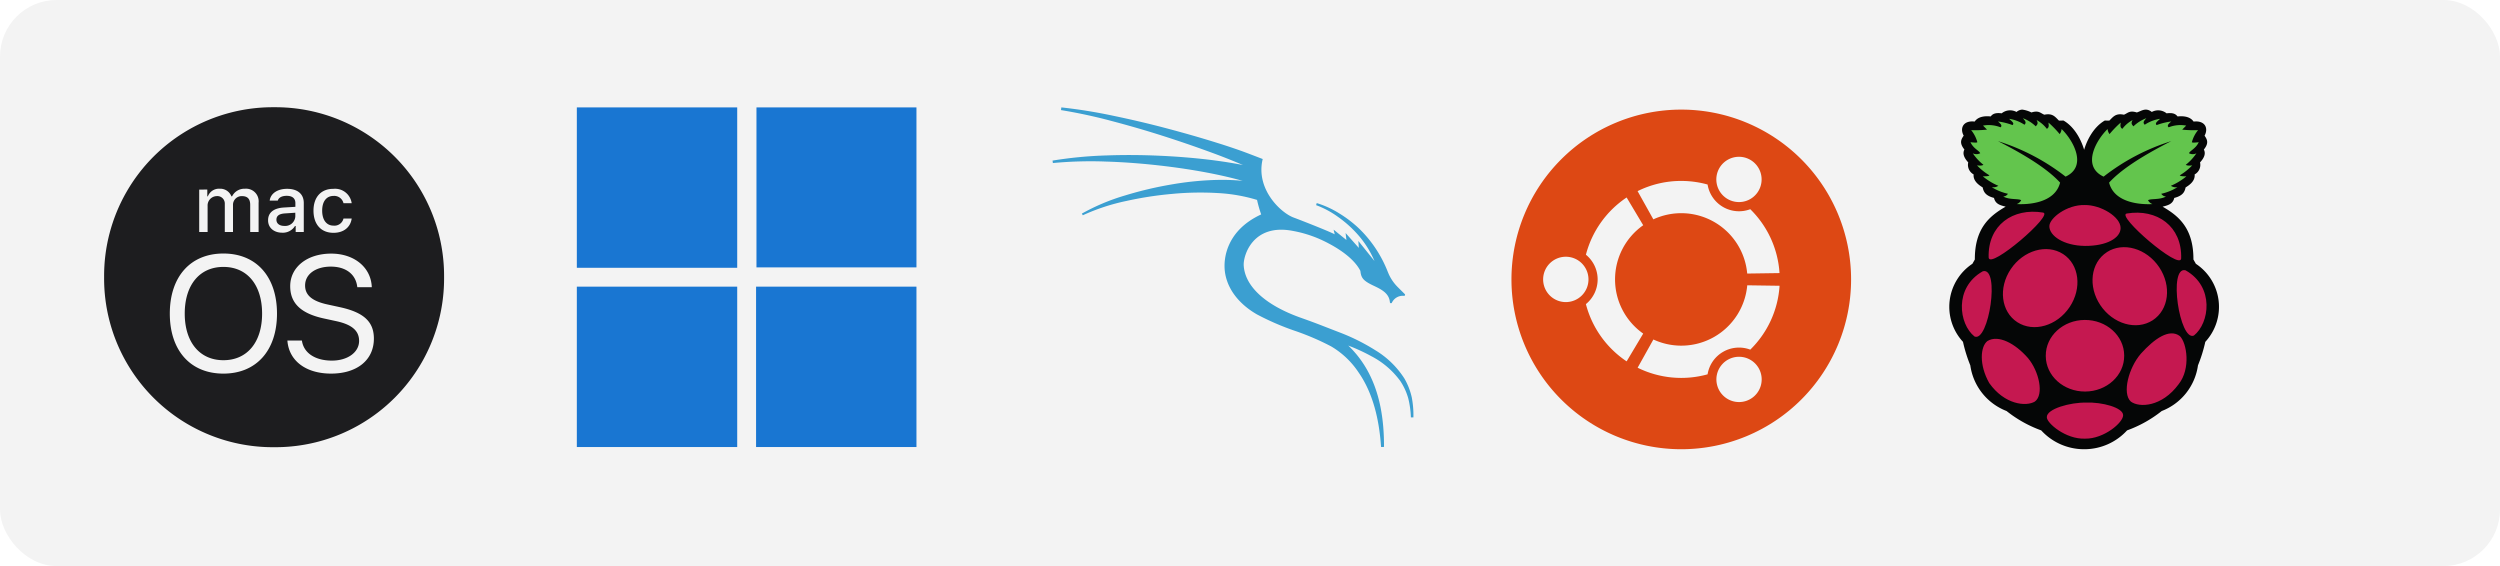 <svg xmlns="http://www.w3.org/2000/svg" width="530" height="120" viewBox="0 0 530 120">
    <rect id="275" data-name="Rechteck 275" width="530" height="120" rx="12" fill="rgba(0,0,0,0.05)"/>
    <path id="Pfad_30" data-name="Pfad 30"
          d="M428.714,667.236a2.062,2.062,0,0,0-1.219.5,2.818,2.818,0,0,0-3.137.289c-1.481-.189-1.962.2-2.327.657-.325-.007-2.432-.329-3.4,1.091-2.428-.283-3.2,1.407-2.327,2.983-.5.757-1.01,1.5.15,2.945-.41.8-.156,1.674.812,2.729a2.3,2.3,0,0,0,1.145,2.546c-.168,1.544,1.438,2.443,1.918,2.763.184.9.569,1.75,2.4,2.219.3,1.342,1.4,1.574,2.473,1.855-3.53,2.021-6.557,4.68-6.536,11.2l-.517.909a10.947,10.947,0,0,0-1.995,16.55,30.676,30.676,0,0,0,1.551,4.983,12.178,12.178,0,0,0,7.686,9.681,26.048,26.048,0,0,0,7.348,4.108,12.284,12.284,0,0,0,9.032,3.992h.137a12.282,12.282,0,0,0,9.032-3.993,26.019,26.019,0,0,0,7.347-4.107,12.176,12.176,0,0,0,7.682-9.677,30.65,30.65,0,0,0,1.555-4.984,10.949,10.949,0,0,0-2-16.551l-.517-.908c.021-6.524-3.006-9.183-6.536-11.2,1.068-.281,2.171-.513,2.474-1.855,1.835-.47,2.219-1.319,2.4-2.219.48-.32,2.087-1.219,1.918-2.764a2.3,2.3,0,0,0,1.146-2.546c.967-1.054,1.22-1.926.81-2.729,1.161-1.441.646-2.189.15-2.945.869-1.576.1-3.266-2.327-2.983-.966-1.42-3.073-1.1-3.4-1.091-.365-.456-.846-.846-2.327-.657a2.819,2.819,0,0,0-3.133-.291c-1.313-1.021-2.183-.2-3.175.107-1.59-.513-1.954.189-2.735.475-1.734-.361-2.261.425-3.093,1.255l-.967-.019c-2.615,1.518-3.915,4.61-4.375,6.2-.461-1.59-1.757-4.682-4.372-6.2l-.967.018c-.832-.83-1.359-1.615-3.094-1.254-.781-.286-1.144-.987-2.735-.475a6.11,6.11,0,0,0-1.957-.607"
          transform="translate(0 -644)" fill="#050606"/>
    <path id="Pfad_31" data-name="Pfad 31"
          d="M423.559,673.917c6.939,3.523,10.973,6.374,13.183,8.8-1.131,4.468-7.036,4.672-9.2,4.546a1.614,1.614,0,0,0,.942-.818c-.542-.38-2.463-.04-3.8-.783a1.264,1.264,0,0,0,1-.581,11.023,11.023,0,0,1-3.435-1.4,1.959,1.959,0,0,0,1.4-.291,13.287,13.287,0,0,1-3.286-2c.586-.014,1.219-.006,1.4-.218a12.591,12.591,0,0,1-2.641-2.109c.821.1,1.168.013,1.367-.128a10.418,10.418,0,0,1-2.253-2.436,1.679,1.679,0,0,0,1.57-.018c-.267-.593-1.41-.943-2.068-2.328.642.061,1.323.138,1.459,0a6.781,6.781,0,0,0-1.311-2.564,23.671,23.671,0,0,0,3.361-.11l-.849-.854a6.8,6.8,0,0,1,3.712.364c.447-.348-.008-.787-.554-1.237a13.68,13.68,0,0,1,3.1.764c.5-.442-.323-.885-.72-1.328a8,8,0,0,1,3.25,1.255c.539-.508.031-.94-.332-1.382a7.98,7.98,0,0,1,2.733,1.727c.244-.325.62-.563.166-1.346a6.9,6.9,0,0,1,2.182,1.874c.584-.366.348-.866.351-1.327a21.552,21.552,0,0,1,2.364,2.437,2.047,2.047,0,0,0,.406-1.073c2.338,2.234,5.642,7.863.849,10.094a45.314,45.314,0,0,0-14.349-7.529m36.756,0c-6.939,3.524-10.973,6.374-13.183,8.8,1.132,4.468,7.036,4.672,9.2,4.546a1.613,1.613,0,0,1-.941-.818c.542-.38,2.463-.04,3.8-.783a1.263,1.263,0,0,1-1-.581,11.021,11.021,0,0,0,3.434-1.4,1.958,1.958,0,0,1-1.4-.291,13.3,13.3,0,0,0,3.287-2c-.587-.014-1.219-.006-1.4-.218a12.609,12.609,0,0,0,2.641-2.109c-.821.1-1.168.013-1.367-.128a10.416,10.416,0,0,0,2.252-2.436,1.678,1.678,0,0,1-1.569-.018c.267-.593,1.409-.943,2.068-2.328-.643.061-1.323.138-1.46,0a6.8,6.8,0,0,1,1.311-2.565,23.825,23.825,0,0,1-3.361-.109l.85-.854a6.8,6.8,0,0,0-3.712.363c-.448-.348.008-.787.553-1.237a13.69,13.69,0,0,0-3.1.764c-.5-.442.323-.885.72-1.328a8.011,8.011,0,0,0-3.25,1.255c-.538-.508-.031-.94.332-1.382a7.97,7.97,0,0,0-2.732,1.727c-.244-.325-.621-.563-.167-1.346a6.9,6.9,0,0,0-2.183,1.874c-.584-.366-.348-.866-.351-1.327a21.538,21.538,0,0,0-2.363,2.437,2.041,2.041,0,0,1-.406-1.073c-2.338,2.234-5.642,7.863-.849,10.094a45.236,45.236,0,0,1,14.349-7.53"
          transform="translate(0 -644)" fill="#63c54d"/>
    <path id="Pfad_32" data-name="Pfad 32"
          d="M450.328,719.418c.024,4.169-3.678,7.567-8.268,7.589s-8.332-3.34-8.356-7.51v-.079c-.024-4.17,3.677-7.568,8.268-7.59s8.332,3.34,8.356,7.51v.079m-12.96-21.567c3.444,2.222,4.065,7.261,1.387,11.253s-7.642,5.427-11.086,3.2-4.067-7.257-1.387-11.249,7.642-5.427,11.086-3.2m9.3-.4c-3.448,2.216-4.066,7.258-1.391,11.247s7.642,5.427,11.086,3.2,4.066-7.26,1.387-11.253-7.641-5.426-11.086-3.2m-26.3,4.059c3.718-.982,1.255,15.154-1.77,13.829-3.328-2.637-4.4-10.359,1.769-13.829m42.974-.2c-3.719-.982-1.256,15.154,1.77,13.83,3.328-2.637,4.4-10.359-1.77-13.83m-12.469-12.04c6.417-1.068,11.757,2.688,11.541,9.542-.207,2.628-13.907-9.15-11.541-9.542m-17.731-.2c-6.418-1.068-11.758,2.689-11.542,9.543.211,2.627,13.906-9.152,11.542-9.543m8.841-1.6c-3.83-.1-7.506,2.8-7.515,4.481-.01,2.043,3.028,4.134,7.542,4.187,4.608.032,7.548-1.674,7.564-3.782.016-2.388-4.192-4.923-7.59-4.886m.3,41.885c3.335-.14,7.816,1.06,7.823,2.66.056,1.55-4.064,5.051-8.051,4.984-4.129.175-8.177-3.332-8.124-4.547-.062-1.782,5.028-3.173,8.346-3.092m-12.357-9.463c2.377,2.822,3.461,7.778,1.477,9.239-1.877,1.116-6.435.657-9.676-3.928-2.184-3.847-1.9-7.761-.369-8.912,2.294-1.377,5.839.483,8.567,3.6M453.853,719c-2.573,2.968-4.006,8.381-2.129,10.124,1.794,1.355,6.611,1.165,10.169-3.7,2.583-3.266,1.718-8.719.242-10.168-2.192-1.671-5.339.467-8.283,3.74"
          transform="translate(0 -644)" fill="#c51850"/>
    <path id="Path_242" data-name="Path 242"
          d="M356.43,667.236a36,36,0,1,0,36,36A36,36,0,0,0,356.43,667.236Zm8.077,12.4a4.8,4.8,0,1,1,1.759,6.563,4.8,4.8,0,0,1-1.759-6.563Zm-8.077,2.723a20.917,20.917,0,0,1,5.578.759,6.749,6.749,0,0,0,9.05,5.233,20.814,20.814,0,0,1,6.2,13.542l-6.849.1a14.041,14.041,0,0,0-19.9-11.49l-3.34-5.984a20.809,20.809,0,0,1,9.261-2.163Zm-24.479,25.684a4.807,4.807,0,1,1,4.808-4.807,4.807,4.807,0,0,1-4.808,4.807Zm4.261.428a6.751,6.751,0,0,0,0-10.47,20.929,20.929,0,0,1,8.634-12.137l3.514,5.886a14.035,14.035,0,0,0,0,22.972l-3.514,5.888A20.912,20.912,0,0,1,336.212,708.471Zm34.86,20.125a4.8,4.8,0,1,1,2.241-2.917,4.8,4.8,0,0,1-2.241,2.917Zm-.014-10.472a6.747,6.747,0,0,0-9.049,5.232,20.864,20.864,0,0,1-14.832-1.4l3.34-5.985a14.038,14.038,0,0,0,19.9-11.488l6.851.1a20.814,20.814,0,0,1-6.21,13.541Z"
          transform="translate(0 -644)" fill="#dd4814"/>
    <g id="Group_314" data-name="Group 314" transform="translate(96 -644)">
        <path id="Pfad_33" data-name="Pfad 33" d="M26.288,666.77h34v34h-34Z" fill="#1976d2"/>
        <path id="Pfad_34" data-name="Pfad 34" d="M64.372,700.686V666.77H98.288v33.916Z" fill="#1976d2"/>
        <path id="Pfad_35" data-name="Pfad 35" d="M26.288,704.77h34v34h-34Z" fill="#1976d2"/>
        <path id="Pfad_36" data-name="Pfad 36" d="M64.288,738.77v-34h34v34Z" fill="#1976d2"/>
    </g>
    <path id="Pfad_184" data-name="Pfad 184"
          d="M299.294,728.244a13.987,13.987,0,0,0-1.574-4.019,18.9,18.9,0,0,0-6.155-5.978,42.611,42.611,0,0,0-7.638-3.8c-5.059-1.955-4.814-1.89-8.229-3.108-7.566-2.7-11.766-6.706-12.03-11.054-.127-2.106,1.929-8.967,10.406-7.336a25.639,25.639,0,0,1,5.791,1.776c1.729.781,6.774,3.228,8.542,6.711.134,1.537.675,2.131,2.837,3.152,1.626.768,3.267,1.6,3.414,3.493a.237.237,0,0,0,.224.207.225.225,0,0,0,.207-.139,2.564,2.564,0,0,1,2.5-1.437.217.217,0,0,0,.254-.1.225.225,0,0,0-.036-.271l-1.474-1.467a9.33,9.33,0,0,1-1.609-2.14q-.191-.349-.349-.714l-.2-.481a25.972,25.972,0,0,0-5.936-8.977,25.094,25.094,0,0,0-4.24-3.277,19.894,19.894,0,0,0-4.854-2.231l-.127.439a19.334,19.334,0,0,1,4.561,2.431,24.128,24.128,0,0,1,3.894,3.39,20.492,20.492,0,0,1,3.91,6.017l-3.41-4.247.094,1.47-2.8-3.154.173,1.477-2.715-2.193.233,1c-.612-.4-6.039-2.563-8.748-3.581s-8.061-6.037-6.517-12.39c0,0-2.53-.983-4.343-1.653q-2.671-.953-5.38-1.792c-3.6-1.127-7.216-2.155-10.853-3.115s-7.3-1.819-10.98-2.584a110.033,110.033,0,0,0-11.136-1.8l-.067.571a109.762,109.762,0,0,1,10.943,2.368q5.417,1.426,10.757,3.134t10.583,3.642q3.175,1.169,6.286,2.5c-2.1-.413-4.194-.74-6.293-1.013-3.788-.481-7.579-.785-11.374-.956s-7.59-.2-11.379-.058a86.945,86.945,0,0,0-11.318,1.088l.074.521a85.845,85.845,0,0,1,11.244-.314c3.75.115,7.494.4,11.216.817s7.427.971,11.083,1.689c2.255.447,4.5.966,6.687,1.578a46.261,46.261,0,0,0-5.164-.2,65.618,65.618,0,0,0-10.014.987,77.35,77.35,0,0,0-9.723,2.306,44.23,44.23,0,0,0-9.189,3.854l.2.356a43.468,43.468,0,0,1,9.3-3.048,75.8,75.8,0,0,1,9.669-1.487,63.138,63.138,0,0,1,9.7-.173,34.764,34.764,0,0,1,8.272,1.452,26.364,26.364,0,0,0,.875,3.077c-7.29,3.353-8.213,9.383-7.617,12.618.7,3.793,3.445,6.685,6.688,8.558a55.262,55.262,0,0,0,8.1,3.507,54.358,54.358,0,0,1,7.653,3.286,17.8,17.8,0,0,1,5.81,5.5c3.147,4.519,4.406,10.218,4.783,15.839l.625-.017c.014-5.693-.8-11.653-3.858-16.81a21.922,21.922,0,0,0-3.719-4.682,39.437,39.437,0,0,1,4.946,2.284,17.662,17.662,0,0,1,6.079,5.227,13.061,13.061,0,0,1,1.684,3.654,19.1,19.1,0,0,1,.564,4.062h.535a20.038,20.038,0,0,0-.348-4.243Z"
          transform="translate(0 -644)" fill="#3b9fd1"/>
    <path id="path2"
          d="M33.493,43.753c0,6.063-3.158,9.878-8.2,9.878s-8.2-3.837-8.2-9.878c0-6.084,3.158-9.9,8.2-9.9S33.493,37.669,33.493,43.753ZM40.53,22.364l-2.2.148c-1.251.085-1.8.53-1.8,1.335,0,.848.7,1.314,1.675,1.314a2.143,2.143,0,0,0,2.332-2.035ZM72.073,36.036A35.765,35.765,0,0,1,36.036,72.073,35.765,35.765,0,0,1,0,36.036,35.765,35.765,0,0,1,36.036,0,35.765,35.765,0,0,1,72.073,36.036ZM44.388,21.919c0,2.925,1.611,4.706,4.24,4.706,2.226,0,3.625-1.251,3.858-3.031H50.748a1.962,1.962,0,0,1-2.12,1.505c-1.484,0-2.4-1.208-2.4-3.18,0-1.95.912-3.116,2.4-3.116a2.013,2.013,0,0,1,2.12,1.547h1.738A3.551,3.551,0,0,0,48.628,17.3C46,17.276,44.388,19.057,44.388,21.919ZM20.159,17.467v8.988H21.94V20.944a1.988,1.988,0,0,1,1.908-2.1A1.582,1.582,0,0,1,25.586,20.5v5.957h1.738V20.774a1.842,1.842,0,0,1,1.908-1.929c1.166,0,1.738.594,1.738,1.844v5.766h1.781V20.244a2.677,2.677,0,0,0-2.883-2.968,2.917,2.917,0,0,0-2.735,1.611h-.148a2.534,2.534,0,0,0-2.48-1.611A2.506,2.506,0,0,0,22,18.887h-.127V17.446ZM36.651,43.753c0-7.822-4.367-12.74-11.362-12.74s-11.362,4.918-11.362,12.74,4.367,12.719,11.362,12.719S36.651,51.553,36.651,43.753Zm1.1-17.149a3.04,3.04,0,0,0,2.713-1.42h.148v1.272h1.717V20.308c0-1.887-1.272-3.01-3.54-3.01-2.056,0-3.5,1-3.688,2.5h1.717c.191-.657.89-1.017,1.887-1.017,1.208,0,1.844.551,1.844,1.547v.784l-2.438.148c-2.141.127-3.349,1.06-3.349,2.692C34.743,25.565,36.015,26.6,37.754,26.6ZM57.192,49.052c0-3.5-2.035-5.533-7.165-6.656L47.293,41.8c-3.37-.742-4.685-2.077-4.685-4.006,0-2.5,2.374-4.006,5.448-4.006,3.222,0,5.342,1.653,5.617,4.367h3.074c-.148-4.176-3.688-7.123-8.606-7.123-5.109,0-8.691,2.862-8.691,6.911,0,3.5,2.141,5.745,7.08,6.826l2.735.594c3.413.742,4.791,2.12,4.791,4.176,0,2.417-2.438,4.176-5.766,4.176-3.54,0-6-1.611-6.359-4.261H38.856c.3,4.261,3.879,7.017,9.263,7.017,5.49,0,9.073-2.862,9.073-7.419Z"
          transform="translate(22.072 22.733)" fill="#1d1d1f"/>
</svg>
